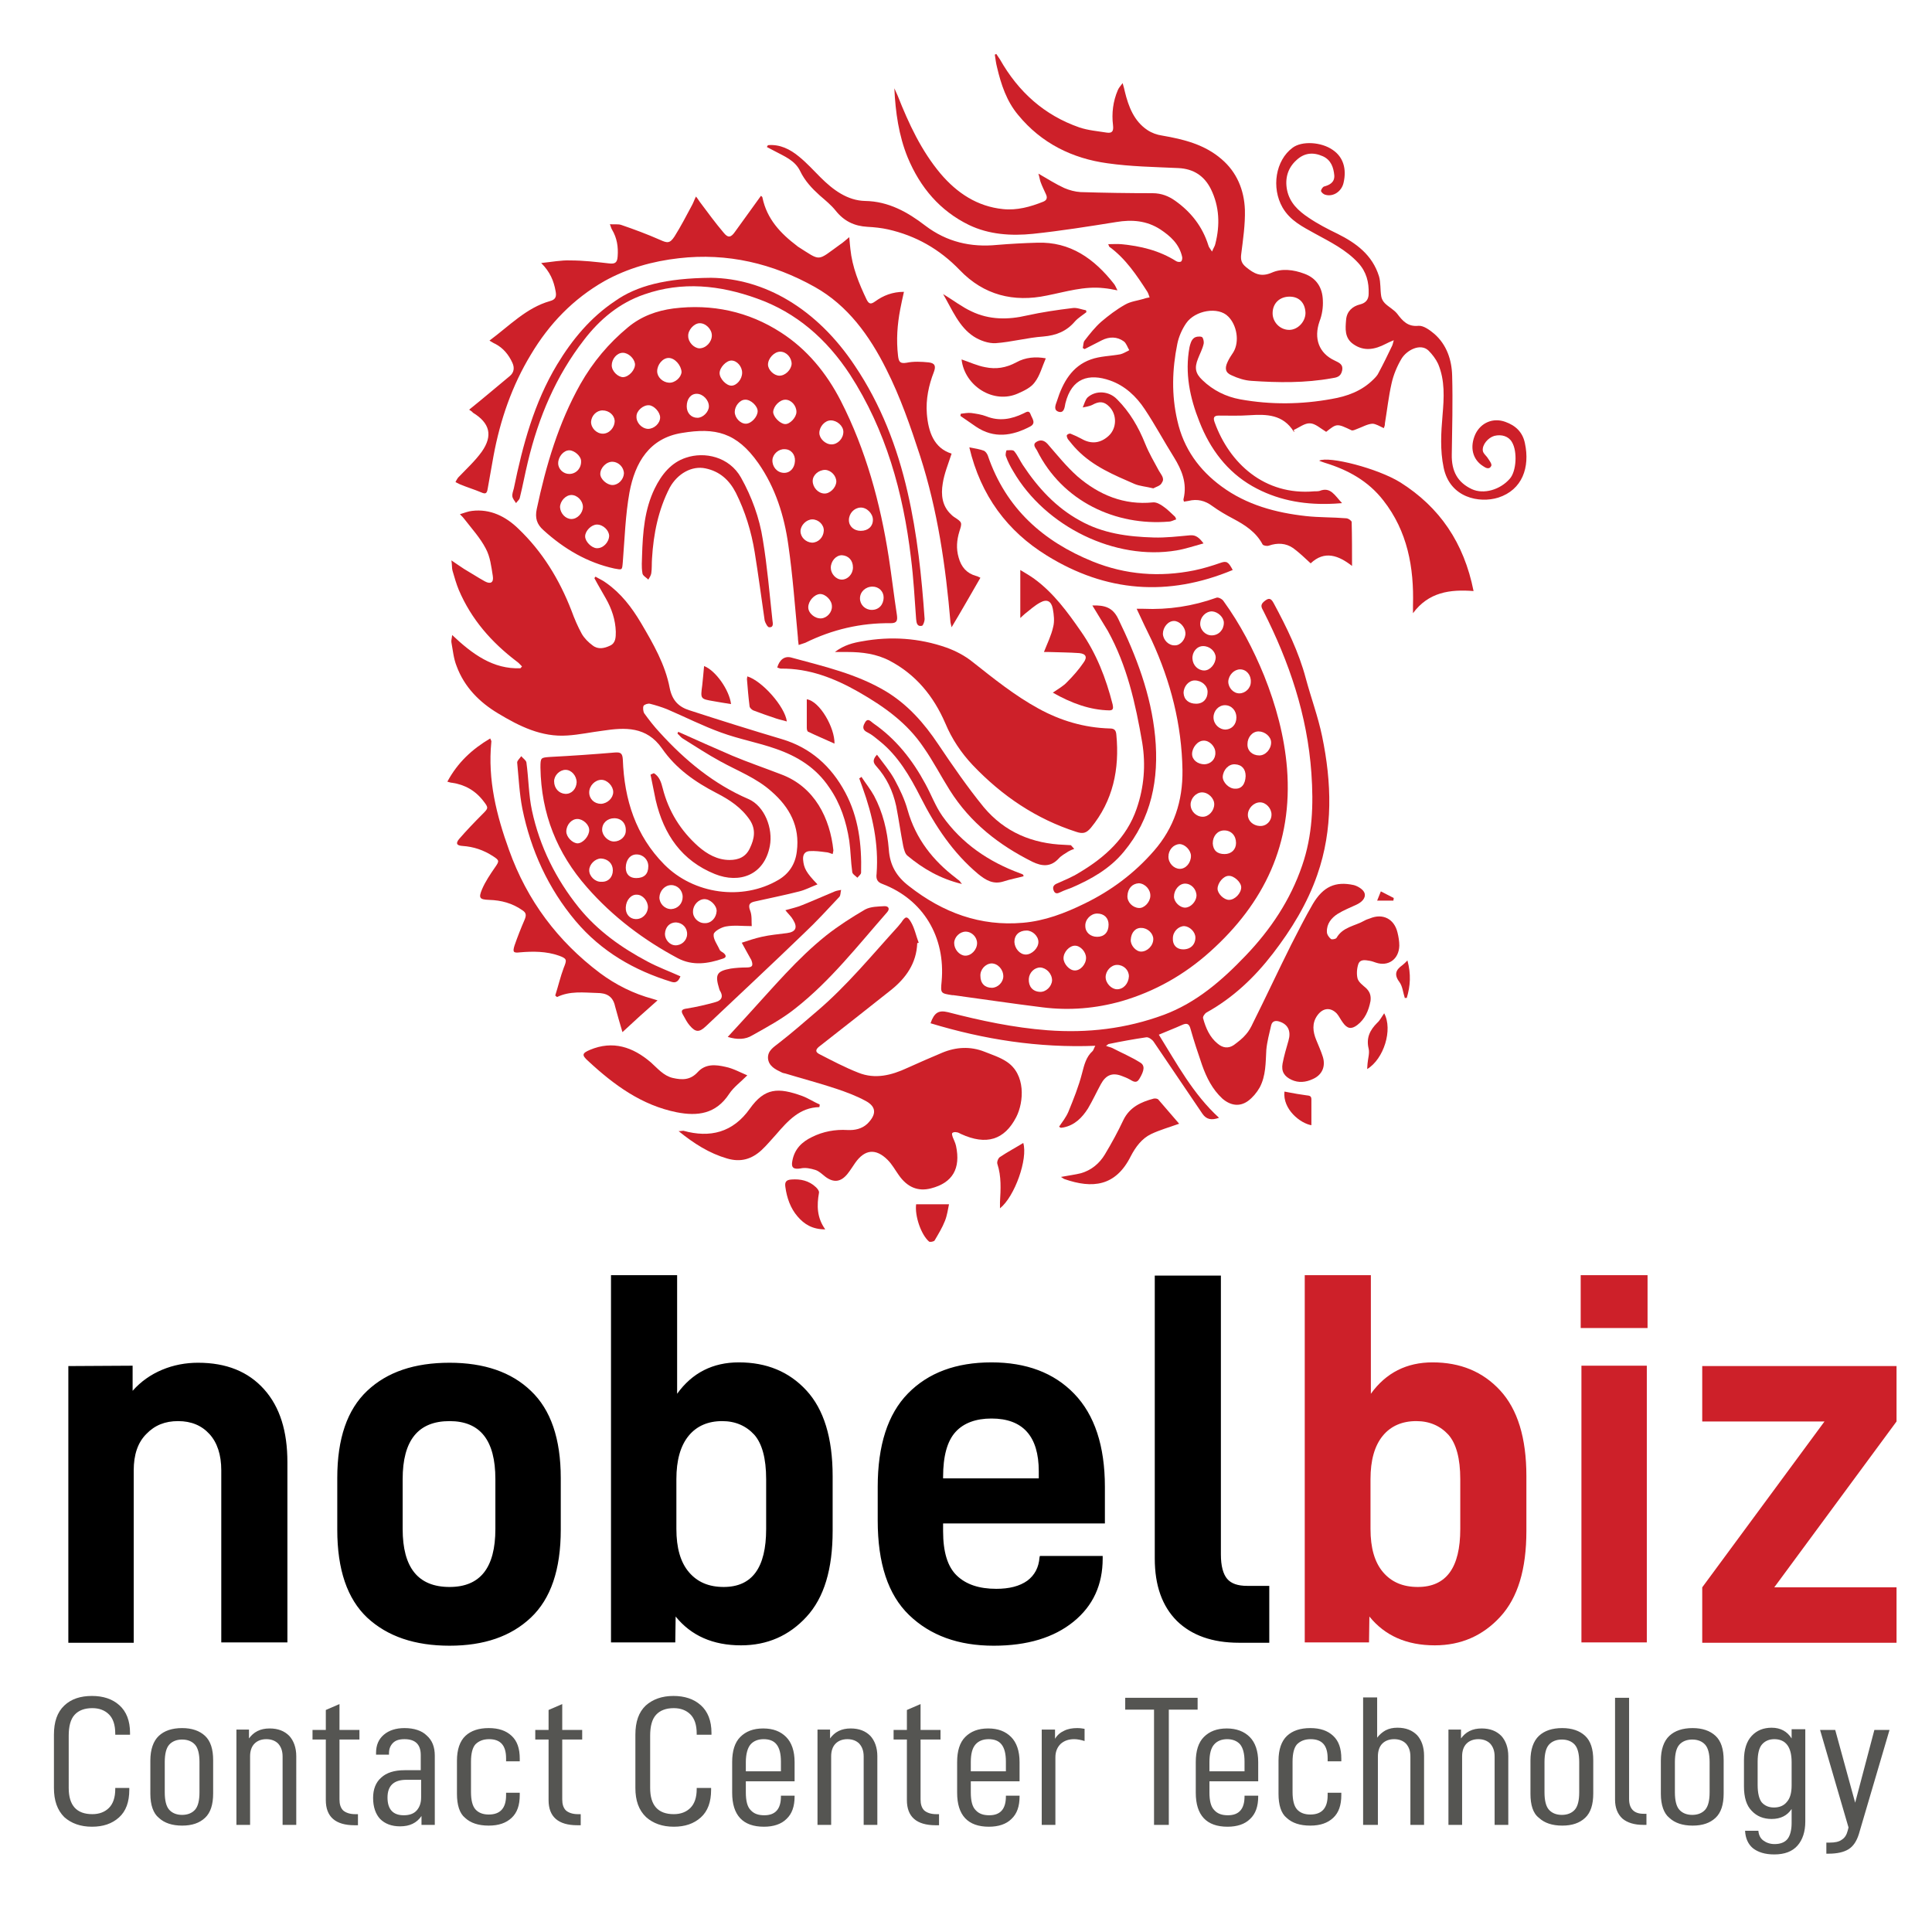<svg xmlns="http://www.w3.org/2000/svg" xml:space="preserve" id="Layer_1" x="0" y="0" baseProfile="basic" version="1.1" viewBox="0 0 523 523.1"><style>.st0{fill:#cd2029}.st1{fill:#555552}</style><g id="Vertical"><path d="M35.9 369.7v6.8c2.2-2.5 4.9-4.4 8-5.7 3.1-1.3 6.4-1.9 9.7-1.9 7.7 0 13.6 2.4 17.9 7.2s6.3 11.4 6.3 19.7v48.8H59.9V398c0-4.2-1.1-7.5-3.2-9.8-2.1-2.3-4.9-3.5-8.5-3.5-3.5 0-6.3 1.1-8.6 3.5-2.3 2.3-3.4 5.6-3.4 9.8v46.7H18.5v-74.9l17.4-.1zM91.3 414.1v-14c0-10.7 2.7-18.5 8.1-23.6 5.4-5.1 12.8-7.6 22.3-7.6 9.3 0 16.7 2.5 22 7.6 5.4 5.1 8.1 13 8.1 23.6v14c0 10.8-2.7 18.7-8.1 23.8-5.4 5.1-12.7 7.6-22 7.6-9.4 0-16.8-2.5-22.3-7.6-5.4-5.1-8.1-13-8.1-23.8zm42.8-13.7c0-10.5-4.1-15.7-12.4-15.7-8.5 0-12.7 5.2-12.7 15.7v13.5c0 10.5 4.2 15.7 12.7 15.7 8.3 0 12.4-5.2 12.4-15.7v-13.5zM182.8 444.6h-17.4v-99.4h17.9v32.1c4.1-5.7 9.7-8.5 16.7-8.5 7.5 0 13.6 2.5 18.3 7.6 4.7 5.1 7.1 12.8 7.1 23.2v14.8c0 10.4-2.3 18.1-7.1 23.3-4.7 5.1-10.6 7.7-17.7 7.7-7.6 0-13.5-2.6-17.7-7.8l-.1 7zm24.6-44.2c0-5.6-1.1-9.6-3.2-12-2.2-2.4-5.1-3.7-8.7-3.7-3.8 0-6.9 1.3-9.1 4-2.2 2.7-3.3 6.6-3.3 11.7v13.5c0 5.1 1.1 9 3.4 11.7 2.3 2.7 5.4 4 9.4 4 7.7 0 11.5-5.2 11.5-15.7v-13.5zM255.3 414.5c0 5.6 1.2 9.6 3.7 12 2.5 2.4 6 3.6 10.7 3.6 3.5 0 6.3-.7 8.4-2.2 2-1.5 3.1-3.6 3.3-6.3l.1-.4h17v.7c0 7.1-2.6 12.8-7.9 17.1-5.3 4.3-12.5 6.5-21.6 6.5-9.6 0-17.2-2.8-22.9-8.3-5.7-5.5-8.5-14-8.5-25.6v-9.1c0-11.2 2.7-19.7 8.2-25.3 5.5-5.6 13-8.4 22.6-8.4 9.4 0 16.9 2.8 22.4 8.5s8.3 14.1 8.3 25.2v9.9h-43.8v2.1zm0-14.7v.4h25.9v-1.9c0-9.5-4.3-14.3-12.8-14.3-4.2 0-7.5 1.2-9.7 3.6-2.3 2.5-3.4 6.6-3.4 12.2zM312.6 421.9v-76.6h17.9v75.5c0 3.1.6 5.3 1.7 6.6 1.1 1.3 2.9 1.9 5.4 1.9h6v15.4h-8.2c-7.2 0-12.8-2-16.8-5.9-4-4-6-9.6-6-16.9z"/><path d="M370.6 444.6h-17.4v-99.4h17.9v32.1c4.1-5.7 9.7-8.5 16.7-8.5 7.5 0 13.6 2.5 18.3 7.6 4.7 5.1 7.1 12.8 7.1 23.2v14.8c0 10.4-2.3 18.1-7.1 23.3-4.7 5.1-10.6 7.7-17.7 7.7-7.6 0-13.5-2.6-17.7-7.8l-.1 7zm24.7-44.2c0-5.6-1.1-9.6-3.2-12-2.2-2.4-5.1-3.7-8.7-3.7-3.8 0-6.9 1.3-9.1 4-2.2 2.7-3.3 6.6-3.3 11.7v13.5c0 5.1 1.1 9 3.4 11.7 2.3 2.7 5.4 4 9.4 4 7.7 0 11.5-5.2 11.5-15.7v-13.5zM446 345.2v14.3h-18.1v-14.3H446zm-.2 24.5v74.9h-17.7v-74.9h17.7zM480.3 429.7h33.1v15h-52.6v-15l33.1-44.9h-33.1v-15h52.6v15l-33.1 44.9z" class="st0"/><path d="M14.6 484v-14.4c0-3.5.9-6.1 2.8-7.9s4.4-2.6 7.5-2.6c3 0 5.5.8 7.4 2.5 1.9 1.7 2.9 4.2 2.9 7.5v.5h-4v-.3c0-2.4-.6-4.1-1.7-5.2-1.1-1.1-2.6-1.7-4.5-1.7-2.1 0-3.7.6-4.8 1.8-1.1 1.2-1.6 3.1-1.6 5.7V484c0 4.7 2.1 7.1 6.4 7.1 1.9 0 3.4-.6 4.5-1.7s1.7-2.8 1.7-5.1v-.3H35v.5c0 3.3-.9 5.8-2.8 7.5-1.9 1.7-4.3 2.5-7.3 2.5-3.1 0-5.6-.9-7.5-2.6-1.9-1.9-2.8-4.5-2.8-7.9zM40.7 485.6v-9c0-3 .8-5.3 2.3-6.7 1.5-1.4 3.6-2.1 6.3-2.1 2.6 0 4.7.7 6.2 2.1 1.5 1.4 2.2 3.6 2.2 6.6v9c0 3-.7 5.2-2.2 6.6-1.5 1.4-3.5 2.1-6.2 2.1s-4.8-.7-6.3-2.1c-1.5-1.2-2.3-3.5-2.3-6.5zm13.3-.4V477c0-2.2-.4-3.8-1.2-4.7-.8-.9-2-1.4-3.5-1.4s-2.7.5-3.5 1.4c-.8.9-1.2 2.5-1.2 4.7v8.2c0 2.2.4 3.8 1.2 4.7.8.9 2 1.4 3.5 1.4s2.7-.5 3.5-1.4c.8-.9 1.2-2.5 1.2-4.7zM67.4 468.2v2.4c.6-.8 1.3-1.5 2.3-2s2.1-.7 3.3-.7c2.3 0 4 .7 5.3 2 1.2 1.3 1.9 3.2 1.9 5.5V494h-3.7v-18.5c0-1.5-.4-2.6-1.2-3.5-.8-.8-1.9-1.2-3.2-1.2-1.3 0-2.4.4-3.2 1.2-.8.8-1.2 2-1.2 3.4V494H64v-25.8h3.4zM91.9 487.1c0 1.3.3 2.3 1 3 .7.6 1.8 1 3.2 1h.8v3H96c-5.2 0-7.8-2.3-7.8-6.8v-16.4h-3.6v-2.6h3.6v-5.4l3.7-1.6v7h5.4v2.6h-5.4v16.2zM117.7 475.3V494h-3.6v-2.4c-1.3 1.9-3.2 2.8-5.8 2.8-2.3 0-4.1-.7-5.4-2-1.2-1.3-1.9-3.2-1.9-5.7 0-2.3.7-4.2 2.2-5.5 1.4-1.3 3.5-2 6.3-2h4.4v-4.1c0-2.9-1.5-4.3-4.4-4.3-1.4 0-2.4.3-3.1 1s-1.1 1.6-1.1 2.8v.4h-3.5v-.5c0-2.1.7-3.7 2.1-4.9 1.4-1.2 3.3-1.8 5.6-1.8 2.6 0 4.7.7 6 2 1.5 1.3 2.2 3.1 2.2 5.5zm-3.7 11.3v-4.8h-4c-3.4 0-5.1 1.6-5.1 4.8 0 3.2 1.5 4.8 4.4 4.8 1.5 0 2.7-.4 3.5-1.3.7-.8 1.2-1.9 1.2-3.5zM123.7 485.6v-9c0-3 .8-5.3 2.3-6.7s3.6-2.1 6.3-2.1c2.7 0 4.7.7 6.2 2.1 1.5 1.4 2.2 3.4 2.2 6.2v.7H137v-.8c0-3.5-1.5-5.2-4.6-5.2-1.6 0-2.8.5-3.7 1.4-.8.9-1.2 2.5-1.2 4.7v8.2c0 2.2.4 3.8 1.2 4.7.8.9 2 1.4 3.6 1.4 3.1 0 4.7-1.7 4.7-5.2v-.7h3.7v.6c0 2.8-.7 4.8-2.2 6.2-1.5 1.4-3.5 2.1-6.2 2.1-2.8 0-4.9-.7-6.4-2.1-1.5-1.2-2.2-3.5-2.2-6.5zM152.2 487.1c0 1.3.3 2.3 1 3 .7.6 1.8 1 3.2 1h.8v3h-.9c-5.2 0-7.8-2.3-7.8-6.8v-16.4h-3.6v-2.6h3.6v-5.4l3.7-1.6v7h5.4v2.6h-5.4v16.2zM172 484v-14.4c0-3.5.9-6.1 2.8-7.9 1.9-1.7 4.4-2.6 7.5-2.6 3 0 5.5.8 7.4 2.5 1.9 1.7 2.9 4.2 2.9 7.5v.5h-4v-.3c0-2.4-.6-4.1-1.7-5.2-1.1-1.1-2.6-1.7-4.5-1.7-2.1 0-3.7.6-4.8 1.8-1.1 1.2-1.6 3.1-1.6 5.7V484c0 4.7 2.1 7.1 6.4 7.1 1.9 0 3.4-.6 4.5-1.7s1.7-2.8 1.7-5.1v-.3h3.9v.5c0 3.3-.9 5.8-2.8 7.5-1.9 1.7-4.3 2.5-7.3 2.5-3.1 0-5.6-.9-7.5-2.6-2-1.9-2.9-4.5-2.9-7.9zM201.9 485.2c0 2.3.4 3.9 1.3 4.8.9 1 2.1 1.4 3.7 1.4 3 0 4.5-1.7 4.5-5.1v-.2h3.7v.2c0 2.7-.7 4.7-2.2 6.1-1.4 1.4-3.5 2.1-6.1 2.1-5.7 0-8.6-3.1-8.6-9.2V477c0-3 .7-5.3 2.2-6.8 1.5-1.5 3.5-2.3 6.2-2.3s4.7.8 6.2 2.3c1.5 1.5 2.3 3.8 2.3 6.8v5.2h-13.2v3zm0-8.2v2.5h9.5v-2.6c0-2.2-.4-3.7-1.2-4.7s-2-1.4-3.5-1.4-2.7.5-3.5 1.4-1.3 2.6-1.3 4.8zM224.7 468.2v2.4c.6-.8 1.3-1.5 2.3-2 1-.5 2.1-.7 3.3-.7 2.3 0 4 .7 5.3 2 1.2 1.3 1.9 3.2 1.9 5.5V494h-3.7v-18.5c0-1.5-.4-2.6-1.2-3.5-.8-.8-1.9-1.2-3.2-1.2-1.3 0-2.4.4-3.2 1.2-.8.8-1.2 2-1.2 3.4V494h-3.7v-25.8h3.4zM249.2 487.1c0 1.3.3 2.3 1 3 .7.6 1.8 1 3.2 1h.8v3h-.9c-5.2 0-7.8-2.3-7.8-6.8v-16.4h-3.6v-2.6h3.6v-5.4l3.7-1.6v7h5.4v2.6h-5.4v16.2zM262.8 485.2c0 2.3.4 3.9 1.3 4.8.9 1 2.1 1.4 3.7 1.4 3 0 4.5-1.7 4.5-5.1v-.2h3.7v.2c0 2.7-.7 4.7-2.2 6.1-1.4 1.4-3.5 2.1-6.1 2.1-5.7 0-8.6-3.1-8.6-9.2V477c0-3 .7-5.3 2.2-6.8 1.5-1.5 3.5-2.3 6.2-2.3s4.7.8 6.2 2.3c1.5 1.5 2.3 3.8 2.3 6.8v5.2h-13.2v3zm0-8.2v2.5h9.5v-2.6c0-2.2-.4-3.7-1.2-4.7s-2-1.4-3.5-1.4-2.7.5-3.5 1.4c-.9 1-1.3 2.6-1.3 4.8zM285.6 468.2v2.5c.6-1 1.4-1.7 2.5-2.2 1-.5 2.2-.7 3.5-.7.8 0 1.4.1 2 .2v3.3c-1-.3-1.9-.5-2.8-.5-1.5 0-2.7.4-3.7 1.3-.9.9-1.4 2.1-1.4 3.6V494H282v-25.8h3.6zM316.4 462.8V494h-4v-31.2h-7.8v-3.2h19.6v3.2h-7.8zM327.4 485.2c0 2.3.4 3.9 1.3 4.8.9 1 2.1 1.4 3.7 1.4 3 0 4.5-1.7 4.5-5.1v-.2h3.7v.2c0 2.7-.7 4.7-2.2 6.1-1.4 1.4-3.5 2.1-6.1 2.1-5.7 0-8.6-3.1-8.6-9.2V477c0-3 .7-5.3 2.2-6.8 1.5-1.5 3.5-2.3 6.2-2.3 2.6 0 4.7.8 6.2 2.3 1.5 1.5 2.3 3.8 2.3 6.8v5.2h-13.2v3zm0-8.2v2.5h9.5v-2.6c0-2.2-.4-3.7-1.2-4.7-.8-.9-2-1.4-3.5-1.4s-2.7.5-3.5 1.4c-.9 1-1.3 2.6-1.3 4.8zM346.1 485.6v-9c0-3 .8-5.3 2.3-6.7 1.5-1.4 3.6-2.1 6.3-2.1 2.7 0 4.7.7 6.2 2.1 1.5 1.4 2.2 3.4 2.2 6.2v.7h-3.7v-.8c0-3.5-1.5-5.2-4.6-5.2-1.6 0-2.8.5-3.7 1.4-.8.9-1.2 2.5-1.2 4.7v8.2c0 2.2.4 3.8 1.2 4.7.8.9 2 1.4 3.6 1.4 3.1 0 4.7-1.7 4.7-5.2v-.7h3.7v.6c0 2.8-.7 4.8-2.2 6.2-1.5 1.4-3.5 2.1-6.2 2.1-2.8 0-4.9-.7-6.4-2.1-1.5-1.2-2.2-3.5-2.2-6.5zM372.8 459.5v10.9c.6-.8 1.4-1.5 2.3-2 1-.5 2-.7 3.2-.7 2.3 0 4 .7 5.3 2 1.2 1.3 1.9 3.2 1.9 5.6V494h-3.7v-18.5c0-1.5-.4-2.6-1.2-3.5-.8-.8-1.9-1.2-3.2-1.2-1.3 0-2.4.4-3.2 1.2-.8.8-1.2 2-1.2 3.5V494h-4v-34.5h3.8zM395.5 468.2v2.4c.6-.8 1.3-1.5 2.3-2s2.1-.7 3.3-.7c2.3 0 4 .7 5.3 2 1.2 1.3 1.9 3.2 1.9 5.5V494h-3.7v-18.5c0-1.5-.4-2.6-1.2-3.5-.8-.8-1.9-1.2-3.2-1.2-1.3 0-2.4.4-3.2 1.2-.8.8-1.2 2-1.2 3.4V494h-3.7v-25.8h3.4zM414.3 485.6v-9c0-3 .8-5.3 2.3-6.7 1.5-1.4 3.6-2.1 6.3-2.1 2.6 0 4.7.7 6.2 2.1 1.5 1.4 2.2 3.6 2.2 6.6v9c0 3-.7 5.2-2.2 6.6-1.5 1.4-3.5 2.1-6.2 2.1s-4.8-.7-6.3-2.1c-1.6-1.2-2.3-3.5-2.3-6.5zm13.2-.4V477c0-2.2-.4-3.8-1.2-4.7-.8-.9-2-1.4-3.5-1.4s-2.7.5-3.5 1.4c-.8.9-1.2 2.5-1.2 4.7v8.2c0 2.2.4 3.8 1.2 4.7.8.9 2 1.4 3.5 1.4s2.7-.5 3.5-1.4c.8-.9 1.2-2.5 1.2-4.7zM437.2 487.2v-27.6h3.8V487c0 2.6 1.3 4 3.9 4h.8v3h-.9c-2.4 0-4.3-.6-5.6-1.7-1.3-1.2-2-2.9-2-5.1zM449.6 485.6v-9c0-3 .8-5.3 2.3-6.7 1.5-1.4 3.6-2.1 6.3-2.1 2.6 0 4.7.7 6.2 2.1 1.5 1.4 2.2 3.6 2.2 6.6v9c0 3-.7 5.2-2.2 6.6-1.5 1.4-3.5 2.1-6.2 2.1s-4.8-.7-6.3-2.1c-1.5-1.2-2.3-3.5-2.3-6.5zm13.2-.4V477c0-2.2-.4-3.8-1.2-4.7-.8-.9-2-1.4-3.5-1.4s-2.7.5-3.5 1.4c-.8.9-1.2 2.5-1.2 4.7v8.2c0 2.2.4 3.8 1.2 4.7.8.9 2 1.4 3.5 1.4s2.7-.5 3.5-1.4c.8-.9 1.2-2.5 1.2-4.7zM472.4 495.6h3.6c.1 1.1.5 2 1.3 2.6.8.6 1.8 1 3.1 1 1.6 0 2.8-.5 3.5-1.4.7-.9 1.1-2.4 1.1-4.3v-3.8c-1.2 1.8-3 2.7-5.4 2.7-2.2 0-4-.7-5.4-2.2-1.4-1.4-2.1-3.6-2.1-6.6v-7.1c0-2.9.7-5.1 2.1-6.6s3.2-2.2 5.4-2.2c2.4 0 4.2 1 5.4 2.9v-2.5h3.7v25c0 2.7-.7 4.9-2.1 6.5-1.4 1.6-3.5 2.4-6.3 2.4-2.5 0-4.4-.6-5.8-1.7-1.3-1.1-2-2.7-2.1-4.7zm12.6-12.3V477c0-4.1-1.6-6.2-4.7-6.2-1.4 0-2.5.5-3.3 1.4-.8.9-1.2 2.5-1.2 4.7v6.3c0 2.2.4 3.8 1.1 4.7.8.9 1.9 1.4 3.3 1.4 1.5 0 2.7-.5 3.5-1.5.9-1 1.3-2.5 1.3-4.5zM503.2 496.5c-.6 1.9-1.5 3.3-2.8 4.1-1.3.8-3.1 1.2-5.4 1.2h-.6v-3h.9c1.4 0 2.5-.2 3.3-.8.8-.5 1.3-1.3 1.6-2.5l.2-.8-7.7-26.4h4.1l5.4 19.7 5.2-19.7h4.1l-8.3 28.2z" class="st1"/><path d="M281.1 47c2.6 1.5 4.8 2.9 7 3.9 1.4.6 2.9 1 4.4 1.1 6.5.2 13 .3 19.5.3 2.4 0 4.4.8 6.2 2.1 4.2 3 7.3 6.9 8.9 12 .1.5.5.9 1 1.7.4-1 .8-1.5.9-2.1 1.3-5.1 1.1-10.1-1.2-14.8-1.8-3.6-4.7-5.5-8.8-5.7-6.4-.3-12.9-.4-19.2-1.3-9.5-1.3-17.9-5.4-24.2-13.1-3.1-3.7-4.6-8.2-5.7-12.9-.3-1.1-.4-2.2-.6-3.4.1-.1.3-.1.4-.2.3.5.7 1 1 1.5 5 8.8 12 15.1 21.5 18.4 2.4.8 4.9 1 7.4 1.4 1.4.2 1.9-.3 1.7-2-.4-3.2 0-6.5 1.3-9.5.2-.5.6-1 1.3-1.9.3 1.1.5 1.7.6 2.3 1 4.1 2.5 8 6.1 10.4 1.2.8 2.6 1.3 4 1.5 5.8 1 11.5 2.4 16.1 6.4 4.1 3.5 6.1 8.3 6.3 13.7.1 4-.5 8-1 12-.2 1.6.1 2.5 1.3 3.5 2.2 1.8 4 2.8 7 1.5 2.7-1.2 5.9-.8 8.8.3 3.3 1.2 4.9 3.8 5 7.2.1 1.9-.2 3.9-.9 5.7-1.6 4.6-.2 8.6 4.1 10.6 1.2.6 2.4 1 2 2.8-.4 1.7-1.6 1.8-2.8 2-7.2 1.3-14.5 1.2-21.7.7-1.8-.1-3.7-.7-5.4-1.5-1.7-.7-1.9-1.9-1.1-3.6.4-.9 1-1.8 1.6-2.7 1.7-2.9.9-7.3-1.4-9.6-2.7-2.8-9-1.7-11.4 1.8-1.1 1.6-2 3.6-2.4 5.6-1.4 6.9-1.6 13.8 0 20.7 1.7 7.7 6 13.5 12 17.9 6.8 5 14.7 7.1 22.8 8 3.6.4 7.3.3 10.9.6.6 0 1.5.7 1.5 1 .1 3.9.1 7.9.1 11.9-3.6-2.8-7.4-4.3-11.2-.7-1.6-1.5-3.1-2.9-4.7-4.1-2-1.4-4.3-1.5-6.6-.7-.5.2-1.5 0-1.7-.3-1.8-3.4-4.8-5.3-8-7-1.9-1-3.8-2.1-5.6-3.4-2-1.5-4.1-2-6.5-1.4-.4.1-.8.1-1.2.2-.1-.3-.2-.6-.1-.8 1-4.2-.5-7.8-2.6-11.2-2.7-4.3-5.1-8.8-7.9-13-2.3-3.5-5.4-6.4-9.4-7.8-5.7-2-10.4-.7-12.1 6.2-.2 1-.3 2.6-1.7 2.3-1.6-.4-1-1.8-.6-2.9 1.6-5.1 4.1-9.5 9.2-11.3 2.5-.9 5.3-.9 8-1.4.8-.2 1.6-.7 2.4-1.1-.5-.8-.8-1.9-1.5-2.4-1.8-1.3-3.9-1.3-5.9-.3-1.6.8-3.1 1.6-4.7 2.4-.2-.1-.3-.2-.5-.3.2-.7.1-1.5.5-2 1.4-1.8 2.8-3.6 4.5-5.1 2-1.7 4.1-3.3 6.4-4.6 1.5-.9 3.4-1.1 5.1-1.6.5-.2 1.1-.3 1.6-.4-.2-.5-.3-1-.6-1.5-2.9-4.5-5.9-9-10.3-12.2-.1-.1-.1-.3-.3-.7 1.3 0 2.4-.1 3.5 0 5.3.5 10.3 1.7 14.9 4.6.3.2 1 .3 1.3.1.3-.2.4-.9.3-1.3-.8-3.5-3.2-5.6-5.9-7.4-3.7-2.4-7.7-2.7-11.9-2-7.5 1.2-15 2.4-22.6 3.2-5.9.6-11.9.2-17.3-2.4-7.8-3.8-13.2-10.1-16.6-18.3-2.4-5.9-3.3-12.2-3.6-18.7.3.7.6 1.3.9 2 3 7.6 6.4 14.9 11.6 21.1 4.5 5.3 10 8.9 16.9 9.6 3.8.4 7.4-.6 10.9-2 1-.4 1.2-1.1.7-2.1-.5-1.1-1-2.1-1.4-3.2-.2-.5-.3-1.3-.6-2.3zm68 33.3c-2.7 0-4.6 1.8-4.6 4.5 0 2.4 2 4.5 4.5 4.5 2.3 0 4.4-2.2 4.4-4.6-.1-2.7-1.7-4.4-4.3-4.4zM216.2 174.6c-.1-.9-.2-1.4-.2-2-.8-8.4-1.4-16.8-2.6-25.1-1.1-7.9-3.5-15.5-8.1-22.1-5.9-8.4-11.7-9.7-20.7-8.2-8.8 1.4-12.7 8-14.2 16.1-1.1 6.1-1.3 12.5-1.8 18.8-.2 2.3-.1 2.2-2.3 1.8-7.3-1.6-13.6-5.3-19.2-10.4-1.8-1.6-2.3-3.3-1.8-5.7 2.5-11.8 5.9-23.3 11.8-33.8 3.4-6 7.7-11.1 12.9-15.4 3.6-3 7.8-4.5 12.3-5.1 10.4-1.3 20.3.8 29.1 6.5 7 4.5 12.3 10.9 16.2 18.5 6.8 13.3 10.7 27.6 13 42.4.8 5.2 1.4 10.4 2.2 15.6.2 1.5 0 2.2-1.7 2.2-8.1-.1-15.8 1.7-23.1 5.3l-1.8.6zm-23.5-83.8c0-1.7-1.7-3.4-3.4-3.3-1.5.1-3.1 1.9-3 3.5 0 1.6 1.5 3.2 3 3.3 1.8 0 3.4-1.7 3.4-3.5zM181 96.9c-1.6 0-3.1 1.8-3.1 3.6 0 1.6 1.5 3 3.2 3.1 1.6.1 3.3-1.4 3.4-2.9-.1-1.8-1.8-3.8-3.5-3.8zm44.1 23.4c1.7 0 3.2-1.6 3.2-3.4 0-1.6-1.7-3.1-3.4-3.1-1.6 0-3.1 1.7-3.1 3.4 0 1.5 1.6 3.1 3.3 3.1zM161.6 142c-1.5 0-3.2 1.7-3.2 3.2 0 1.4 1.7 3.1 3.1 3.2 1.7.1 3.3-1.5 3.4-3.3 0-1.5-1.6-3.1-3.3-3.1zm74.4 23.1c1.9 0 3.2-1.4 3.2-3.4 0-1.6-1.3-2.9-3-2.9-1.9 0-3.4 1.4-3.4 3.2 0 1.7 1.4 3.1 3.2 3.1zm-14-4.3c-1.6.1-3.2 1.9-3.2 3.6 0 1.6 1.8 3.1 3.5 3 1.6-.1 3-1.7 2.9-3.3 0-1.6-1.7-3.3-3.2-3.3zm14.3-20.1c0-1.7-1.7-3.4-3.4-3.3-1.7.1-3.1 1.6-3.1 3.4 0 1.7 1.4 2.9 3.2 2.9 2 0 3.3-1.2 3.3-3zm-81.6-.2c1.6 0 3.1-1.6 3.1-3.3 0-1.6-1.5-3.2-3.1-3.2s-3.1 1.7-3.1 3.3c.1 1.7 1.5 3.2 3.1 3.2zm57.4-12.5c1.7.1 3-1.2 3.1-3.2.1-1.8-1.1-3.2-2.8-3.2-1.6-.1-3.2 1.3-3.3 2.9-.1 1.8 1.2 3.4 3 3.5zm-49-16.9c-1.6 0-3 1.4-3.1 3.1 0 1.7 1.5 3.2 3.2 3.2 1.7 0 3.2-1.6 3.2-3.5-.1-1.5-1.5-2.8-3.3-2.8zm67.8 42.5c0-1.9-1.2-3.2-3-3.3-1.6 0-3 1.6-3 3.4 0 1.6 1.4 3.2 3 3.2s3-1.5 3-3.3zm-62.3-58.1c-1.6 0-3 1.7-3 3.4 0 1.6 1.7 3.2 3.1 3.2 1.6-.1 3.3-2 3.2-3.6-.2-1.5-1.8-3-3.3-3zm10.1 17.5c0-1.4-1.6-3.2-3-3.3-1.6-.1-3.4 1.5-3.4 3-.1 1.7 1.4 3.3 3.1 3.4 1.7 0 3.3-1.5 3.3-3.1zm-9.8 15.2c0-1.7-1.4-3.1-3-3.2-1.7-.1-3.4 1.6-3.4 3.3 0 1.4 1.8 3 3.3 3 1.6 0 3-1.5 3.1-3.1zm32-27.3c0-1.7-1.4-3.3-2.9-3.3-1.4 0-3.2 1.9-3.2 3.4s1.8 3.4 3.2 3.4c1.4 0 2.9-1.7 2.9-3.5zm10.3-5.7c-1.6 0-3.3 1.8-3.3 3.5 0 1.4 1.6 3 3.1 3 1.6 0 3.2-1.6 3.3-3.2 0-1.7-1.4-3.3-3.1-3.3zm8.6 51.7c1.7 0 3.1-1.4 3.2-3.2.1-1.6-1.4-3.1-3.1-3.1-1.6 0-3.2 1.6-3.2 3.2s1.4 3 3.1 3.1zm3.6-19.7c-1.8 0-3.4 1.4-3.4 3 0 1.7 1.4 3.3 3.1 3.4 1.5.1 3.2-1.5 3.3-3.2 0-1.6-1.4-3.1-3-3.2zM185.9 110c0 1.8 1.2 3.1 2.9 3.1 1.5 0 3.1-1.6 3.1-3.1 0-1.7-1.6-3.4-3.3-3.4-1.6 0-2.7 1.4-2.7 3.4zm26.7-1.8c-1.5 0-3.2 1.7-3.3 3.3 0 1.3 1.8 3.2 3.2 3.3 1.3.1 3.1-1.8 3.1-3.3 0-1.7-1.4-3.3-3-3.3zm-55.3 16.6c0-1.3-1.8-2.9-3.2-2.9-1.5 0-3 1.7-3 3.5 0 1.6 1.4 2.9 3 2.9 1.9 0 3.3-1.6 3.2-3.5zm44.6-10.1c1.5 0 3.2-1.9 3.2-3.4 0-1.4-1.9-3.2-3.4-3.1-1.4 0-2.8 1.7-2.8 3.3 0 1.6 1.5 3.2 3 3.2zM307.7 164.8h1.8c6.8.3 13.4-.7 19.8-3 .5-.2 1.6.4 1.9.9 4.5 6.2 8.1 13.1 11 20.2 3.2 8 5.5 16.4 6.2 25.1 1.6 20.4-6.2 36.5-20.8 49.6-7 6.3-15 10.8-23.9 13.4-7 2-14.2 2.6-21.4 1.7-8.1-1-16.1-2.2-24.2-3.3h-.3c-3.2-.5-3.2-.5-2.9-3.7 1.1-12.1-5-22.2-16-26.4-1.4-.5-1.8-1.3-1.6-2.8.6-8.1-1.1-15.8-3.8-23.3-.3-.8-.6-1.7-.9-2.5.2-.1.4-.2.6-.4 1.1 1.7 2.4 3.3 3.4 5.1 2.4 4.5 3.6 9.5 4 14.5.3 4.4 2.1 7.4 5.5 10 9.2 7.2 19.3 10.9 30.8 9.9 5.9-.5 11.4-2.6 16.7-5.2 7.2-3.5 13.5-8.2 18.8-14.3 5.4-6.2 7.8-13.4 7.7-21.8-.2-12.4-3.2-24-8.3-35.1-1.3-2.6-2.6-5.4-4.1-8.6zm-5.3 96.4c-1.6 0-3.1 1.6-3.1 3.3 0 1.7 1.6 3.3 3.1 3.3 1.7 0 3.1-1.5 3.2-3.5 0-1.7-1.4-3.1-3.2-3.1zm-17.6 4.2c0-1.8-1.5-3.4-3.2-3.5-1.6 0-3 1.4-3.1 3.1-.1 2 1 3.4 3 3.5 1.6.1 3.2-1.4 3.3-3.1zm43.9-47.7c0-1.6-1.6-3.2-3.3-3.2-1.6 0-3.1 1.6-3.1 3.3 0 1.8 1.5 3.3 3.3 3.3 1.6 0 3.1-1.6 3.1-3.4zm12.2-13.2c1.7 0 3.2-1.7 3.2-3.5 0-1.6-1.7-3-3.4-3s-3 1.6-3 3.4c-.1 1.8 1.3 3.1 3.2 3.1zm-75.5 59.7c0 2 1.2 3.2 3.1 3.2 1.6 0 3.1-1.5 3.1-3.1 0-1.9-1.5-3.5-3.2-3.5-1.7.1-3.1 1.7-3 3.4zm65.9-95.6c0-1.5-1.6-3-3.2-3.1-1.7 0-3.2 1.5-3.2 3.4 0 1.6 1.4 3.1 3.1 3.1 1.9 0 3.3-1.5 3.3-3.4zm3.4 25.6c0-1.8-1.3-3.3-3.1-3.3-1.7 0-3.1 1.5-3.1 3.3 0 1.8 1.5 3.3 3.3 3.3 1.7-.1 2.9-1.4 2.9-3.3zm-9-19.3c-1.7 0-3 1.6-2.9 3.4.1 1.8 1.5 3.2 3.2 3.2 1.6 0 3.1-1.8 3.1-3.6-.1-1.6-1.6-3-3.4-3zm-48 83.5c1.6 0 3.4-1.7 3.4-3.4 0-1.6-1.6-3.1-3.2-3.1-2 0-3.3 1.2-3.3 3.1.1 1.8 1.5 3.4 3.1 3.4zm66.5-37.9c0-1.7-1.5-3.3-3.1-3.3-1.7 0-3.3 1.6-3.3 3.4 0 1.6 1.4 2.9 3.2 3 1.8.1 3.2-1.3 3.2-3.1zm-39 22c-.1 1.7 1.4 3.2 3.1 3.3 1.4.1 3-1.5 3.1-3.2.1-1.8-1.4-3.4-3.1-3.5-1.8.1-3 1.4-3.1 3.4zm18.6-52c1.9 0 3.1-1.3 3.1-3.2 0-1.7-1.6-3.1-3.5-3.1-1.6 0-3 1.6-3 3.4.1 1.8 1.4 2.9 3.4 2.9zm5.2 13.2c0-1.6-1.6-3.3-3.2-3.2-1.6 0-3.1 1.9-3.1 3.6 0 1.6 1.5 2.8 3.4 2.8 1.7-.1 3-1.4 2.9-3.2zm2.5 27.5c1.8 0 3.1-1.2 3.1-3 0-2-1.3-3.4-3.2-3.4-1.8 0-3.1 1.5-3.1 3.5.1 1.9 1.2 2.9 3.2 2.9zm5.7-21.1c0-1.9-1-3.1-2.9-3.2-1.7-.1-3.2 1.5-3.3 3.4 0 1.5 1.7 3.2 3.3 3.2 1.8.1 2.8-1.2 2.9-3.4zm-37.1 40.2c0-1.8-1.2-3-3.1-3-1.7 0-3.3 1.6-3.2 3.4 0 1.7 1.4 2.9 3.2 2.9 1.9 0 3.1-1.2 3.1-3.3zm18-75.6c1.5 0 2.9-1.7 2.8-3.4-.1-1.6-1.6-3.2-3.1-3.2-1.6 0-3 1.7-3 3.5.1 1.7 1.6 3.2 3.3 3.1zm11.5 65.9c0 1.3 1.7 3 3.1 3 1.6 0 3.3-1.8 3.3-3.4 0-1.4-2-3.2-3.4-3.1-1.4 0-3 1.9-3 3.5zm-41.7 18.8c0 1.5 1.6 3.3 3 3.3 1.5.1 3.1-1.6 3.1-3.4 0-1.6-1.5-3.3-3-3.3s-3.1 1.7-3.1 3.4zm28.4-27.5c0 1.8 1.5 3.3 3.1 3.3s3-1.6 3-3.5c0-1.5-1.6-3.2-3.1-3.2-1.7.1-3 1.6-3 3.4zm-51.8 23.4c0-1.6-1.4-3.1-3.1-3.1-1.6 0-3.1 1.5-3.1 3.1 0 1.7 1.4 3.3 2.9 3.4 1.7.1 3.3-1.6 3.3-3.4zm56.3-9.6c1.5 0 3-1.6 3.1-3.2 0-1.8-1.4-3.3-3.1-3.3-1.6 0-3 1.7-3 3.5 0 1.5 1.6 3 3 3zm14.7-58c1.6 0 3.1-1.4 3.1-3.1.1-1.9-1.2-3.4-2.9-3.4-1.6 0-3.1 1.5-3.2 3.3 0 1.7 1.4 3.2 3 3.2zM320.3 257c2 0 3.3-1.3 3.3-3.2 0-1.5-1.5-3-3-3.1-1.6 0-3.1 1.5-3.1 3.3-.1 1.8 1 3 2.8 3zm-8.1-2.8c0-1.5-1.5-3-3.2-3-1.6-.1-2.8 1.2-2.9 3.2-.1 1.5 1.4 3.2 2.8 3.2 1.7 0 3.3-1.6 3.3-3.4zM177 209.3c1.5.9 2 2.5 2.4 4.1 1.6 6.3 4.9 11.5 9.6 15.7 2.4 2.1 5.2 3.7 8.5 3.7 2.4 0 4.4-.8 5.5-3.2 1.2-2.5 1.7-5 0-7.6-2.3-3.4-5.5-5.5-9-7.3-5.8-3-11-6.6-14.8-12.1-4.2-6-10-5.7-16-4.8-3.2.4-6.4 1.1-9.6 1.3-7 .5-13-2.5-18.8-6-5-3-9.1-7.1-11.2-12.8-.8-2-1-4.2-1.4-6.4-.1-.5.1-1 .2-2 5.5 5.2 11.1 9.3 18.5 9 .1-.2.3-.3.4-.5-.5-.5-.9-1-1.5-1.4-6.7-5.1-12.2-11.3-15.6-19.3-.7-1.7-1.2-3.5-1.7-5.2-.2-.7-.1-1.5-.3-2.8 1.4 1 2.4 1.6 3.4 2.3 1.9 1.1 3.7 2.3 5.7 3.4 1.5.8 2.4.3 2.1-1.5-.4-2.5-.7-5.2-1.9-7.4-1.5-2.9-3.8-5.4-5.8-8-.2-.3-.5-.6-1.2-1.3 1.3-.4 2.3-.8 3.3-.9 4.9-.6 9.1 1.5 12.5 4.8 6.5 6.2 11.1 13.7 14.4 22.2.8 2.2 1.7 4.3 2.8 6.3.7 1.2 1.8 2.3 2.9 3.1 1.5 1.2 3.2.8 4.7.1 1.6-.7 1.6-2.3 1.6-3.8-.1-3.2-1.1-6.2-2.7-9-1-1.8-2.1-3.6-3.1-5.5.1-.1.2-.3.3-.4 1 .6 2 1 2.9 1.7 4 2.8 6.9 6.6 9.4 10.8 3.3 5.6 6.6 11.3 7.8 17.7.7 3.4 2.5 5.1 5.4 6 8.3 2.7 16.6 5.3 25 7.8 7.7 2.3 13.3 7.3 17.1 14.4 3.6 6.7 4.5 14.1 4.3 21.7 0 .5-.6.9-1 1.4-.5-.5-1.4-1-1.4-1.6-.4-2.8-.4-5.6-.8-8.4-.8-5.2-2.4-10.1-5.4-14.4-3.6-5.4-8.7-8.5-14.5-10.5-4.8-1.7-9.9-2.6-14.8-4.4-5-1.8-9.7-4.2-14.6-6.3-1.5-.6-3.1-1.1-4.7-1.5-.5-.1-1.5.2-1.7.6-.2.5-.1 1.5.2 2 1.3 1.8 2.7 3.6 4.2 5.2 6.9 7.6 14.7 14 24 18 4.4 1.9 6.7 8 5.8 12.7-1.5 7.9-8.2 10.3-14.9 7.6-8.9-3.6-13.8-10.6-16-20-.5-2.3-.9-4.6-1.4-6.9.5-.2.7-.3.9-.4z" class="st0"/><path d="M296.5 283.1c-15.4.6-30.1-1.7-44.6-6.1 1-2.9 2.2-3.6 4.7-3 8.9 2.3 17.8 4.2 27 4.9 10.8.8 21.2-.4 31.5-4.2 8.8-3.3 15.7-9.3 22.1-16 6.7-7 12.1-15 15.3-24.4 2.8-8.1 3.1-16.5 2.5-25-1.1-15.7-6-30.1-13-43.9-.5-.9-.9-1.6.1-2.5 1.3-1.1 1.9-1.1 2.7.4 3.5 6.5 6.8 13.2 8.7 20.4 1.4 5.2 3.3 10.3 4.4 15.6 2.6 12.5 3 25.2-1.3 37.5-2.7 7.8-7 14.8-12 21.3s-10.8 12-18 16c-.5.3-1.1 1.2-.9 1.6.7 2.6 1.8 5.1 3.9 6.8 1.4 1.2 2.9 1.4 4.4.4 1.2-.9 2.4-1.8 3.3-2.9.8-.9 1.4-2 1.9-3.1 3.5-7 6.8-14.1 10.3-21.1 1.9-3.7 3.8-7.5 5.9-11.1 2.8-4.7 6.1-6.2 11.1-5.1 1.1.3 2.6 1.2 2.9 2.2.4 1.4-.9 2.5-2.2 3.1-1.7.8-3.5 1.5-5.1 2.5-1.7 1.1-3 2.7-2.9 4.9 0 .7.6 1.5 1.1 1.9.3.2 1.3 0 1.5-.3 1.7-3 5-3.2 7.6-4.7.5-.3 1-.4 1.5-.6 3.4-1.4 6.5.1 7.4 3.8.3 1.2.5 2.4.5 3.6-.1 3.7-3 5.7-6.3 4.6-.6-.2-1.1-.4-1.7-.5-1.2-.2-2.6-.5-3.1.9-.4 1.2-.5 2.7-.2 3.9.3 1 1.4 1.8 2.2 2.5 1.1 1 1.5 2.1 1.3 3.6-.5 2.6-1.5 4.9-3.6 6.5-1.6 1.2-2.7 1-3.9-.7-.6-.8-1-1.7-1.6-2.4-1.7-1.8-3.8-1.6-5.3.5s-1.2 4.4-.3 6.6c.6 1.5 1.3 3 1.8 4.6.8 2.6-.2 4.9-2.7 6-1.9.9-3.9 1.1-5.8.2-1.9-.9-2.8-2.2-2.4-4.4.4-2.1 1-4.1 1.6-6.2.7-2.4 0-4.3-2.3-5.1-1.1-.4-2.1-.3-2.4 1-.5 2.2-1.1 4.4-1.3 6.6-.2 3.5-.1 7-1.8 10.2-.8 1.4-1.9 2.7-3.1 3.6-2.3 1.7-4.8 1.3-7-.6-2.7-2.5-4.3-5.7-5.5-9.1-1.1-3.2-2.2-6.5-3.1-9.7-.4-1.6-1.1-1.7-2.4-1.1-2 .9-4.1 1.7-6.2 2.6 4.9 7.9 9.3 16.1 16.3 22.5-2 .7-3.4.5-4.5-1.1L312.3 282c-.4-.6-1.4-1.3-2-1.2-3.4.5-6.7 1.1-10.1 1.8-.2 0-.3.2-.8.5.7.3 1.3.4 1.7.6 2.5 1.3 5.1 2.4 7.5 3.9 1.4.8 1.2 2.2-.2 4.5-.8 1.3-1.7.6-2.6.1-.7-.4-1.5-.7-2.3-1-2.5-.9-4.2-.1-5.5 2.3-1.2 2.2-2.2 4.4-3.5 6.6-1.6 2.5-3.6 4.5-6.6 5.1-.2 0-.5.1-.7.1-.1 0-.2-.1-.5-.3.9-1.3 1.9-2.6 2.5-4 1.4-3.4 2.8-6.9 3.7-10.4.6-2.3 1.1-4.5 2.9-6.1.3-.4.3-.7.7-1.4z" class="st0"/><path d="M248.3 255.3c-.2 5.5-3.1 9.5-7.1 12.7-6.4 5.1-12.8 10.1-19.3 15.2-.8.6-1.5 1.4-.2 2.1 3.5 1.8 7.1 3.7 10.7 5.1 4.5 1.8 8.9.7 13.2-1.3 3.1-1.4 6.3-2.8 9.4-4.1 3.8-1.6 7.7-1.8 11.5-.3 2 .8 4.2 1.5 6 2.7 5.2 3.4 4.7 10.9 2.6 15-3.2 6.2-8.1 7.7-14.9 4.6-.4-.2-.9-.5-1.3-.5-.4-.1-.9 0-1.1.2-.2.2 0 .8.1 1.1.3.8.7 1.5.9 2.4 1.3 6.1-.9 10-6.8 11.5-3.5.9-6.4-.3-8.7-3.6-1-1.4-1.8-2.9-3-4.1-3.2-3.2-6.2-2.9-8.8.8-.7 1-1.3 2-2.1 3-1.8 2.2-3.7 2.4-5.9.8-.9-.7-1.8-1.6-2.8-1.9-1.3-.4-2.7-.7-4-.4-1.9.3-2.6-.2-2.2-2.1.6-3.2 2.6-5.1 5.3-6.4 3-1.5 6.3-2.1 9.6-1.9 2 .1 3.9-.3 5.4-1.7 2.5-2.5 2.5-4.6-.5-6.2-2.6-1.4-5.3-2.4-8-3.3-4.5-1.5-9.1-2.7-13.7-4.1-.3-.1-.7-.1-1-.3-1.7-.8-3.5-1.7-3.7-3.8-.1-2.1 1.5-3 3-4.2 3.5-2.7 6.9-5.7 10.3-8.6 8.1-6.9 14.8-15.1 21.9-22.9.3-.4.6-.7.9-1.1 1.1-1.7 1.6-1.8 2.6-.1s1.4 3.8 2.1 5.6c-.1 0-.2.1-.4.1zM127 110.9c2-1.6 3.8-3.1 5.6-4.6l5.4-4.5c1.2-1 1.3-2.3.7-3.6-1-2.2-2.5-4-4.6-5.1-.5-.2-.9-.5-1.6-.9 5.4-4 10-8.9 16.4-10.7 1.5-.4 1.8-1.2 1.5-2.7-.5-2.8-1.5-5.2-3.9-7.6 3-.3 5.4-.8 7.9-.7 3.5 0 6.9.4 10.4.8 1.6.2 2.3-.1 2.4-1.9.2-2.6-.2-5-1.5-7.2-.2-.3-.3-.7-.6-1.5 1.2.1 2.3-.1 3.1.2 3.5 1.2 7 2.5 10.4 4 2 .9 2.7 1.1 4-.9 1.7-2.7 3.2-5.6 4.7-8.4.4-.7.6-1.4 1.1-2.4.5.6.7 1 1 1.4 2.1 2.8 4.2 5.7 6.5 8.4 1.2 1.5 2 1.3 3.1-.3 2.3-3.2 4.6-6.4 7-9.7.2.2.4.3.4.5 1.2 5.8 4.9 9.7 9.4 13.1l.1.1c6.5 4.1 5.1 4.1 11.5-.5.8-.5 1.5-1.2 2.5-2 .1 1.3.2 2.2.3 3.2.5 4.9 2.3 9.3 4.4 13.7.7 1.4 1.3 1.2 2.3.5 2.2-1.6 4.7-2.6 7.8-2.6-.4 1.7-.7 3.2-1 4.7-.8 4.2-1.1 8.3-.6 12.6.2 1.6.5 2.2 2.3 1.9 1.9-.4 4-.3 6-.1 1.7.2 2 1 1.4 2.6-1.4 3.6-2.2 7.4-1.9 11.3.4 4.9 1.9 9.3 6.7 10.8-.9 2.8-2 5.4-2.4 8.1-.5 3-.2 6.1 2.3 8.4.2.2.4.4.7.6 2.3 1.5 2.3 1.5 1.5 4-.7 2.3-.9 4.6-.2 7 .7 2.6 2.2 4.3 4.7 5 .5.1.9.4 1.2.5-2.6 4.5-5.1 8.9-7.8 13.4-.1-.5-.2-.9-.3-1.3-1.3-15.3-3.5-30.4-8.2-45-2.6-8-5.4-16.1-9.2-23.6-4.5-9-10.4-17.2-19.3-22.2-11.4-6.4-23.7-9.3-36.8-7.8-7.1.8-13.9 2.7-20.2 6.2-8.4 4.8-14.9 11.5-19.9 19.9-5.1 8.4-8.3 17.7-10.1 27.4-.5 3-1.1 6-1.6 9-.2 1.2-.6 1.4-1.7.9-1.9-.8-3.9-1.4-5.8-2.2l-1.2-.6c.2-.4.4-.8.7-1.2 2.2-2.3 4.6-4.5 6.4-7 3.1-4.4 2.2-7.8-2.4-10.6-.1-.2-.4-.4-1-.8zM226 176.5c2.5-1.9 5-2.5 7.4-2.9 7.7-1.4 15.4-.9 22.8 1.7 2.5.9 5 2.2 7.1 3.9 5.7 4.5 11.4 9.1 17.8 12.6 6 3.3 12.4 5.2 19.3 5.4 1.2 0 1.7.4 1.8 1.7.9 9.3-.9 17.9-6.9 25.2-1.2 1.4-2.1 1.7-3.9 1.1-10.9-3.5-20.1-9.7-28.1-18.1-3.1-3.3-5.6-7-7.4-11.3-3.2-7.4-8-13.2-15-16.9-3.6-1.9-7.5-2.4-11.5-2.4H226zM183.6 198.1c4.9 2.2 9.8 4.4 14.7 6.5 4.3 1.8 8.7 3.3 13.1 5 9.2 3.4 13.3 12 14.2 20.6 0 .2-.1.5-.2 1-.7-.2-1.2-.5-1.8-.5-1.5-.2-3-.4-4.5-.3-1.2.1-1.8.9-1.7 2.3.2 2.3.8 3.5 3.9 6.7-1.8.7-3.3 1.5-4.9 1.9-3.9 1-7.9 1.8-11.9 2.7-1.5.3-2.1.8-1.4 2.6.5 1.3.3 2.9.4 4.1-2.6 0-4.8-.3-7 .1-1.2.2-3.2 1.3-3.3 2.1-.2 1.3 1 2.8 1.6 4.2.2.4.7.6 1.1.9.7.6.8 1.2-.2 1.5-4.1 1.4-8.2 2-12.2-.1-9.2-4.9-17.6-11.2-24.6-19.2-8.1-9.2-12.4-19.9-12.6-32.4 0-2.8.1-2.7 2.7-2.9 5.8-.3 11.6-.7 17.5-1.2 1.5-.1 2 .2 2.1 1.9.4 10.9 3.5 20.6 11.2 28.4 8 8.1 21.2 9.9 30.9 4.2 2.9-1.7 4.6-4.3 5-7.7.9-6.8-2-12-6.8-16.2-4.1-3.7-9.2-5.6-13.9-8.2-3.5-1.9-6.8-4.1-10.2-6.2-.5-.3-.9-.9-1.4-1.3.1-.4.2-.4.2-.5zM166 214.4c0-1.6-1.6-3.3-3.2-3.3-1.7 0-3.3 1.6-3.3 3.4 0 1.8 1.4 3.1 3.2 3.1 1.8-.1 3.3-1.6 3.3-3.2zm18.8 28.4c0-1.8-1.4-3.2-3.1-3.2-1.7 0-3.1 1.5-3.2 3.3 0 1.7 1.4 3.2 3.2 3.2 1.8-.1 3.1-1.5 3.1-3.3zm9.2 3.8c0-1.5-1.7-3.2-3.3-3.2-1.6 0-3.1 1.6-3.1 3.3-.1 1.7 1.4 3.2 3.1 3.2 1.8.1 3.2-1.4 3.3-3.3zm-28.1-11c0-1.8-1.3-3.1-3.2-3.2-1.6 0-3.2 1.6-3.2 3.2s1.6 3.2 3.3 3.1c1.8.1 3.1-1.2 3.1-3.1zm6.3 2.1c2.2 0 3.3-1.1 3.3-3.2 0-1.8-1.4-3.2-3.2-3.2-1.7 0-2.9 1.5-2.9 3.6 0 1.8 1.1 2.8 2.8 2.8zm-2.8 7.9c-.1 1.8 1 3.1 2.6 3.2 1.8.1 3.3-1.3 3.4-3.2 0-1.7-1.4-3.4-3-3.4-1.5-.1-2.9 1.4-3 3.4zm-3.1-24.1c-1.9 0-3.3 1.3-3.3 3.1 0 1.6 1.6 3.2 3.2 3.2 1.7 0 3.2-1.3 3.2-2.9.1-2-1.2-3.4-3.1-3.4zm-10.2-9.7c0-1.8-1.4-3.4-3-3.4s-3.1 1.5-3.1 3.1c0 1.9 1.3 3.3 3 3.4 1.7.1 3-1.3 3.1-3.1zm3.4 12.9c0-1.5-1.7-3-3.2-3-1.6 0-3 1.6-3 3.4 0 1.5 1.7 3.2 3.1 3.2 1.5-.1 3.1-2 3.1-3.6zm23.5 25c-1.7 0-2.9 1.2-3 3.1 0 1.6 1.3 3 2.7 3.1 1.7.1 3.2-1.2 3.3-2.9.1-1.8-1.2-3.2-3-3.3zM374.6 115.9c-1.1-.5-2.2-1.2-3.1-1.2-1.4.1-2.7.9-4.1 1.4-.5.2-1.1.5-1.5.4-4-1.9-4-1.9-6.9.4-1.5-.9-3-2.3-4.4-2.3-1.4-.1-3 1.2-4.4 1.8.1.2.1.3.2.5-.1 0-.1 0-.2-.1-2.9-4.6-7.3-4.7-11.9-4.4-2.8.2-5.6.1-8.4.1-1.4 0-1.5.7-1.1 1.8 4 11.1 13.5 19.9 27 18.7.5 0 1 0 1.4-.1 3-1.2 4.1 1.2 6.1 3.3-1.5.1-2.5.2-3.5.2-7.3.2-14.3-1.1-20.8-4.8-6.8-3.9-11.4-10-14.3-17.4-2.6-6.5-4-13.2-2.7-20.2.2-.9.5-1.9 1.1-2.4.5-.5 1.6-.6 2.2-.4.4.1.7 1.4.5 2-.3 1.3-1 2.6-1.5 3.9-1 2.5-.7 4 1.2 5.8 2.9 2.8 6.4 4.5 10.2 5.2 8.3 1.5 16.6 1.4 24.8-.1 4.1-.7 8.1-2.1 11.3-5.3.5-.5 1.1-1.1 1.4-1.8 1.3-2.4 2.5-4.9 3.7-7.4.1-.3.2-.6.4-1.4-1 .4-1.6.7-2.2 1-2.9 1.5-5.8 2.1-8.7.1-2.5-1.7-2.2-4.3-2-6.7.2-2.2 1.7-3.6 3.8-4.1 1.6-.4 2.3-1.4 2.3-2.9.1-3.1-.6-5.9-2.8-8.3-3.3-3.6-7.6-5.7-11.8-8-3.2-1.8-6.6-3.4-8.7-7-3.1-5.4-1.9-12.8 2.7-16.2 2.5-1.9 7.8-1.6 10.9.6 2.8 1.9 3.8 5.1 2.9 8.9-.5 2.3-2.8 3.9-5 3.2-.4-.1-1-.6-1.1-1 0-.4.5-1.1.8-1.2 1.5-.4 2.9-1.1 2.8-3-.2-2.2-.9-4.2-3.1-5.2-2.7-1.2-5.1-.9-7.2 1.1-2.3 2.1-3.1 4.9-2.5 8 .7 3.5 3.1 5.7 5.8 7.5 2.5 1.7 5.2 3.1 7.9 4.4 5 2.5 9.4 5.7 11.2 11.5.5 1.7.3 3.6.6 5.4.1.7.5 1.4 1 1.9 1 1 2.4 1.7 3.3 2.8 1.5 2 2.9 3.6 5.8 3.3 1.4-.1 3.1 1.2 4.3 2.2 3.3 2.9 4.7 7 4.8 11.3.2 7.1 0 14.2-.1 21.3-.1 4.6 1.6 7.6 5.4 9.4 3.2 1.5 7.7.2 10.3-2.8 1.8-2 2.1-7.4.6-9.9-.9-1.6-2.8-2.2-4.8-1.7-1.7.5-3.3 2.4-3.1 4 .1.8 1 1.4 1.4 2.1.4.6 1.1 1.5.9 2-.5 1.1-1.5.6-2.2.1-2.9-1.8-3.7-5.2-2.1-8.7 1.5-3.1 4.8-4.5 8.1-3.3 2.8 1 4.7 2.8 5.3 5.8 1.4 6.5-.7 12.6-7.2 14.7-5.1 1.6-13.1.1-14.8-8.1-1-4.8-.7-9.5-.3-14.2.4-4.7.7-9.4-1.2-13.9-.6-1.3-1.6-2.6-2.6-3.6-2.2-2.1-5.9-.1-7.3 2.2-1.2 2-2.2 4.4-2.7 6.7-.8 3.5-1.2 7.2-1.8 10.8 0 .6-.1.8-.3 1.3zM207.9 39.3c3.2-.3 6 1.1 8.4 3.1 2.1 1.7 3.9 3.7 5.8 5.6 3.4 3.4 7.3 6.3 12.1 6.4 6.3.1 11.5 3 16.3 6.7 5.8 4.4 12.3 5.9 19.4 5.2 3.6-.3 7.3-.5 10.9-.6 8.9-.3 15.4 4.3 20.8 11.2.3.4.5.9.9 1.7-1.5-.3-2.6-.5-3.7-.6-5.3-.6-10.3 1-15.4 2-9 1.9-17.1-.1-23.6-6.9-5.5-5.7-11.9-9.3-19.4-11-1.8-.4-3.7-.6-5.6-.7-3.5-.2-6.3-1.5-8.6-4.4-1.2-1.5-2.8-2.8-4.3-4.1-2.1-1.9-4-3.9-5.3-6.6-1.4-2.9-4.3-4-6.9-5.4-.7-.4-1.4-.7-2.1-1.1.1-.2.2-.4.3-.5z" class="st0"/><path d="M121.1 211.6c2.8-5.2 6.7-8.8 11.6-11.7.2.5.4.7.3 1-1 10.2 1.4 19.8 4.8 29.2 4.9 13.7 13.2 24.7 24.6 33.3 4.3 3.2 9.1 5.6 14.3 7 .3.1.7.2 1.3.4-3.3 2.9-6.4 5.7-9.5 8.6-.7-2.4-1.4-4.7-2-7-.6-2.8-2.4-3.6-4.9-3.6-3.6-.1-7.3-.6-10.8 1.1-.2-.1-.3-.3-.5-.4.8-2.5 1.4-5.1 2.3-7.5.9-2.2.9-2.5-1.3-3.3-3.4-1.2-7-1.2-10.5-.9-1.8.2-2.1 0-1.5-1.9.8-2.3 1.7-4.6 2.7-6.9.5-1.2.5-1.9-.6-2.6-2.7-1.9-5.7-2.7-9-2.8-2.6-.1-2.9-.5-1.9-2.9.9-2.1 2.2-4 3.5-5.9 1.2-1.7 1.2-1.9-.5-3-2.6-1.7-5.3-2.6-8.3-2.8-1.6-.1-1.9-.7-.9-1.9 2-2.3 4.1-4.5 6.3-6.7 1.6-1.6 1.7-1.7.3-3.5-2.2-2.9-5.1-4.5-8.5-5-.3 0-.6-.1-1.3-.3zM192.5 75.2c14.4.2 28.6 8.3 38.9 23.8 7 10.4 11.5 22 14.3 34.3 2.6 11.3 3.8 22.8 4.6 34.3 0 .6-.4 1.7-.7 1.8-1.3.3-1.5-.7-1.6-1.8-.4-5.5-.7-11.1-1.4-16.6-2.1-17.7-6.8-34.6-16.5-49.6-6.3-9.6-14.5-16.8-25.2-20.6-10-3.6-20.2-4.7-30.5-1.1-6.7 2.3-12 6.7-16.3 12.3-7.6 9.8-12.3 20.9-15.2 33-.8 3.3-1.4 6.6-2.2 9.8-.1.5-.7.9-1 1.4-.4-.6-.9-1.2-1-1.8-.1-.7.2-1.4.4-2.2 2.4-11.7 5.5-23.2 11.7-33.5 4.1-6.8 9.1-12.8 15.7-17.2 5.8-4.1 13.7-6.2 26-6.3zM382.5 166v-2.1c.3-10.3-1.5-20.1-8-28.4-4.1-5.3-9.6-8.3-15.8-10.2-.5-.2-1-.3-1.6-.6 2.7-1.3 15.9 2.1 22 5.9 10.6 6.7 17.2 16.3 19.8 29.4-6.4-.5-12.2.3-16.4 6zM202.3 291.1c-1.9 1.9-3.7 3.2-4.9 5-3.6 5.5-8.6 6.1-14.2 5-9.5-1.9-17-7.4-24-13.9-1.8-1.6-1.6-2.1.5-3 6.2-2.6 11.6-.8 16.5 3.4 1.8 1.6 3.4 3.6 5.9 4.2 2.6.6 4.8.6 6.8-1.6 2.1-2.3 4.9-2 7.5-1.4 2 .4 4 1.5 5.9 2.3zM290.8 229.8c-.6.2-1.1.4-1.6.7-.9.6-1.9 1.1-2.6 1.9-2.2 2.4-4.6 2.1-7.1.9-9-4.5-16.8-10.5-22.4-19.4-2.4-3.8-4.5-7.9-7.1-11.6-4.5-6.7-10.8-11.1-17.6-15-6.5-3.7-13.4-6.4-21-6.3-.3 0-.6-.2-1-.3.6-2.1 2-3.2 3.8-2.7 8.8 2.4 17.7 4.4 25.7 9.2 5.9 3.6 10.3 8.6 14.1 14.3 3.9 5.8 7.9 11.6 12.3 17 5.7 6.8 13.2 9.9 21.9 10.2.6 0 1.1.1 1.7.1.4.4.6.7.9 1zM197 280.7c2-2.2 3.8-4.1 5.5-6 6.8-7.4 13.3-15.2 21.2-21.5 3.3-2.6 6.9-4.9 10.5-7 1.5-.8 3.5-.8 5.3-.9 1 0 1.5.7.6 1.7-7.9 9-15.3 18.5-24.7 25.9-3.6 2.9-7.7 5.1-11.8 7.4-1.8 1.1-4 1.2-6.6.4zM333.7 154.3c-17.5 7.3-34.3 6-50.3-3.9-10.7-6.6-17.9-16.2-21-29.3 1.6.3 2.8.5 3.9.9.5.2.9.8 1.1 1.3 4.9 14.4 15.1 23.3 28.4 28.7 8.9 3.6 18.1 4.3 27.5 2.4 2.4-.5 4.7-1.2 7-2 1.7-.6 2.2-.4 3.4 1.9z" class="st0"/><path d="M295.7 163.9c3.3-.1 5.5.5 7 3.6 4.9 10.1 8.9 20.5 10 31.9 1.1 11.5-1 22.2-8.5 31.2-3.8 4.6-8.8 7.4-14.1 9.7-1 .4-2 .7-3 1.2-.8.4-1.5.6-1.9-.5-.4-1.1.3-1.6 1.1-1.9 2-.9 4-1.7 5.9-2.9 6.9-4.1 12.8-9.4 15.5-17.3 2-5.8 2.5-11.8 1.5-17.9-1.8-10.5-4.1-20.8-9.3-30.2-1-1.7-2.1-3.4-3.1-5.1-.3-.5-.6-1-1.1-1.8z" class="st0"/><path d="M285 187.5c1.6-1.1 2.9-1.8 3.9-2.9 1.6-1.6 3.1-3.3 4.4-5.2 1.1-1.5.7-2.4-1.1-2.6-2.8-.2-5.5-.2-8.3-.3h-1.3c.9-2.3 2-4.5 2.5-6.8.4-1.5.2-3.3-.1-4.9-.4-2.1-1.6-2.7-3.4-1.7-1.5.8-2.8 2-4.2 3.1-.3.3-.7.6-1.2 1.1v-13c1.5.9 2.7 1.6 3.8 2.4 5.2 3.8 9 9 12.6 14.2 4.2 6 6.8 12.7 8.6 19.8.2 1 .2 1.6-.9 1.6-5.2-.1-10.2-1.9-15.3-4.8zM200.8 255.2c1.8-.6 3.6-1.2 5.4-1.6 2.2-.5 4.5-.7 6.8-1 2.4-.3 3-1.5 1.7-3.6-.5-.9-1.3-1.6-2.1-2.6 1.7-.5 3.2-.8 4.6-1.4 3-1.2 5.9-2.5 8.8-3.7.5-.2 1.2-.3 1.7-.4-.2.6-.1 1.5-.5 1.9-3.1 3.3-6.2 6.7-9.5 9.8-8.8 8.5-17.7 16.8-26.6 25.2-1.8 1.7-2.8 1.7-4.4-.2-.7-.8-1.2-1.8-1.7-2.7-.8-1.3-.5-1.7 1-1.9 2.5-.4 5.1-1 7.6-1.7 1.5-.4 2.4-1.3 1.3-3.1-.1-.1-.1-.3-.2-.5-1.2-3.9-.7-4.8 3.1-5.5 1.4-.2 2.8-.3 4.2-.3 1.6 0 2-.4 1.4-2-.7-1.3-1.6-2.8-2.6-4.7zM312.2 132.2c-2-.5-3.7-.6-5.1-1.2-5.5-2.4-11.1-4.7-15.5-9.2-.9-.9-1.7-1.9-2.5-2.9-.2-.3-.4-.9-.3-1.1.2-.3.8-.5 1-.4 1 .4 2.1.9 3 1.4 2.6 1.5 5.1 1.2 7.3-.8 2.3-2.1 2.3-5.9.1-8-1.4-1.4-2.7-1.4-4.5-.4-.8.4-1.7.5-2.6.7.4-.9.7-2.1 1.3-2.7 2.2-2 5.8-1.8 8 .5 3.4 3.4 5.8 7.5 7.6 12 1 2.5 2.4 4.9 3.7 7.3.6 1.1 1.7 2.1.8 3.3-.3.8-1.6 1.1-2.3 1.5zM221.8 299.7c-5.3.1-8.5 3.7-11.7 7.4-1.3 1.4-2.5 2.9-3.9 4.2-2.7 2.5-5.7 3.4-9.4 2.3-4.8-1.4-8.9-4-13.1-7.4.7 0 1-.1 1.3-.1 7.2 2 13.4.5 18-6 4-5.6 7.6-5.8 14.2-3.4 1.6.6 3.1 1.6 4.7 2.3 0 .4-.1.6-.1.7zM173.8 150.6c.2-6.7.7-12.7 3.4-18.3 1.9-3.9 4.5-7.1 8.5-8.4 5-1.7 11.7-.3 14.9 5.4 2.9 5.2 5 10.9 5.9 16.8 1.2 7.2 1.8 14.5 2.6 21.8.1.8.4 2-.9 1.9-.4 0-1-1.1-1.2-1.8-.9-6.2-1.7-12.3-2.7-18.5-.9-5.6-2.6-11.1-5.1-16.1-1.8-3.5-4.4-5.8-8.2-6.6-3.7-.8-7.6 1.4-9.7 5.2-3.1 6-4.4 12.5-4.8 19.2-.1 1.3 0 2.7-.2 4-.1.6-.5 1.2-.8 1.7-.6-.6-1.6-1.1-1.6-1.8-.3-1.7-.1-3.4-.1-4.5zM184.2 264.3c-.5 1.2-1.1 1.9-2.4 1.5-10.1-3.1-19-8.2-26-16.5-7.4-8.8-12.1-19.1-14.4-30.4-.8-4.1-1-8.4-1.4-12.5 0-.5.7-1.1 1.1-1.7.5.6 1.3 1.1 1.4 1.7.6 4.3.6 8.8 1.5 13 2.1 9.8 6.5 18.6 12.7 26.3 5.1 6.3 11.6 10.9 18.6 14.6 2.8 1.5 5.8 2.6 8.9 4zM255.3 79.6c2.8 1.7 5.1 3.5 7.7 4.7 4.8 2.3 9.9 2.3 15 1.1 4.1-.9 8.2-1.5 12.3-2 1.2-.2 2.5.4 3.7.6 0 .2.1.3.1.5-1 .8-2.2 1.5-3.1 2.5-2.3 2.7-5.1 3.8-8.6 4.1-4.3.3-8.6 1.5-12.9 1.8-1.9.1-4.2-.7-5.9-1.8-4-2.6-5.8-7.2-8.3-11.5zM319.2 304.2c-2.8 1-5.3 1.7-7.6 2.8-2.5 1.2-4.2 3.5-5.5 6-4.1 8.2-10.4 8.8-17.9 6.2-.3-.1-.5-.3-1-.6 2.1-.4 3.8-.6 5.4-1 2.8-.8 5-2.6 6.5-5.1 1.8-3 3.5-6.1 5-9.3 1.7-3.5 4.8-4.9 8.2-5.8.4-.1 1.1 0 1.3.3 1.9 2.2 3.8 4.4 5.6 6.5zM325.8 147.1c-2.6.7-4.9 1.5-7.3 1.9-16.6 2.8-35.5-6.4-44.2-21.4-.8-1.3-1.5-2.7-2-4.1-.2-.4.1-1.6.2-1.6.7 0 1.8-.2 2.1.3.9 1.1 1.5 2.5 2.3 3.7 4.1 6.2 9 11.5 15.4 15 6.2 3.5 13 4.4 20 4.6 3.3.1 6.6-.3 9.9-.6 1.5-.1 2.4.6 3.6 2.2zM277.1 237.2c-1.8.5-3.6.8-5.4 1.4-2.8.9-4.8-.3-6.9-2-6.8-5.7-11.6-12.9-15.6-20.8-2.9-5.7-6.1-11.2-11.1-15.2-1-.8-2-1.7-3.2-2.3-1.3-.6-1.5-1.4-.8-2.6.8-1.6 1.7-.3 2.3.1 6.1 4.2 10.6 9.9 14.1 16.4 1.6 2.9 2.7 6 4.6 8.7 5.3 7.5 12.6 12.4 21 15.5.3.1.6.2.9.4 0 0 0 .2.1.4z" class="st0"/><path d="M318.4 140.6c-.7.2-1.3.6-2 .6-14.3 1.2-28.8-5.4-35.7-19.3-.4-.7-1.3-1.6-.1-2.3 1-.6 2-.5 3 .6 2.6 3 5.1 6.1 8 8.7 5.9 5.1 12.7 7.9 20.5 7.1.9-.1 2 .5 2.8 1.1 1.2.8 2.2 1.9 3.2 2.8.1.1.1.2.3.7zM260.3 97.3c2.1.7 4.2 1.7 6.4 2.1 2.9.6 5.6.2 8.4-1.3 2.5-1.4 5.3-1.6 8-1.1-1 2.3-1.6 4.7-3 6.5-1 1.4-2.9 2.3-4.5 3-6.6 3-14.5-2-15.3-9.2zM260.4 239.3c-5.8-1.4-10.5-4.1-14.8-7.7-.6-.5-.9-1.7-1.1-2.6-.7-3.6-1.2-7.2-1.9-10.8-.9-4.1-2.6-7.7-5.4-10.8-.8-.9-1.1-1.7.2-3.1 1.7 2.3 3.5 4.4 4.8 6.8 1.4 2.6 2.7 5.3 3.5 8.2 2.2 7.8 6.9 13.7 13.1 18.4.3.3.7.5 1 .8.1.2.3.4.6.8zM223.4 332.8c-3.5 0-5.7-1.4-7.5-3.5-1.9-2.2-2.9-5-3.3-8-.2-1.3.2-1.9 1.6-2 2.5-.2 4.8.3 6.7 2.1.4.4.9 1 .8 1.5-.6 3.4-.6 6.7 1.7 9.9zM260.1 112c.9-.1 1.9-.3 2.8-.2 1.4.2 2.8.4 4.1.9 3.5 1.4 6.8.8 10.1-.8.8-.4 1.5-.9 1.9.3.4 1.1 1.6 2.4-.2 3.3-4.8 2.5-9.7 3.3-14.6 0-1.4-1-2.8-1.9-4.2-2.9 0-.1 0-.3.1-.6zM277 309.4c1.3 4.3-2.3 14.5-6.3 17.7v-1.7c.2-3.5.4-6.9-.7-10.3-.2-.5.2-1.6.7-1.9 2.1-1.4 4.2-2.5 6.3-3.8zM248 326h8.9c-.3 1.4-.5 3-1.1 4.5-.7 1.8-1.8 3.6-2.8 5.3-.2.3-1.2.5-1.5.3-2.2-1.9-3.9-7-3.5-10.1zM213 195.3c-1-.3-2-.5-2.9-.8-2.1-.7-4.1-1.4-6.2-2.2-.4-.2-1-.7-1-1.2-.3-2.4-.5-4.8-.7-7.3 0-.2.1-.4.1-.7 4 1.2 10.2 8.2 10.7 12.2zM218.4 189.3c3.5.5 7.6 7.7 7.5 12-2.4-1.1-4.8-2.1-7.1-3.2-.3-.1-.4-.7-.4-1.1v-7.7zM190.6 180.3c3.1 1.2 6.8 6.4 7.3 10.3-1.7-.3-3.3-.5-4.8-.8-3.5-.6-3.5-.6-3-4.3.2-1.6.3-3.3.5-5.2zM374.7 274.3c2.4 4.4-.1 12.4-4.6 15.1 0-.6.1-1 .1-1.5.1-1.3.6-2.8.3-4-.7-2.9.3-5 2.3-7 .7-.6 1.2-1.6 1.9-2.6zM355 304.6c-3-.5-7.8-4.3-7.3-9.1.4.1.8.1 1.1.2 1.6.3 3.2.6 4.8.8.8.1 1.4.1 1.4 1.1v7zM380.3 270.2c-.5-1.5-.6-3.2-1.5-4.4-1.5-2-.9-3.3.8-4.5.4-.3.7-.6 1.4-1.3 1 3.7.8 6.9-.2 10.2-.1-.1-.3-.1-.5 0zM377.2 243.8h-4.4c.3-.8.6-1.5 1-2.5 1.3.7 2.4 1.2 3.5 1.8 0 .2-.1.4-.1.7z" class="st0"/></g></svg>